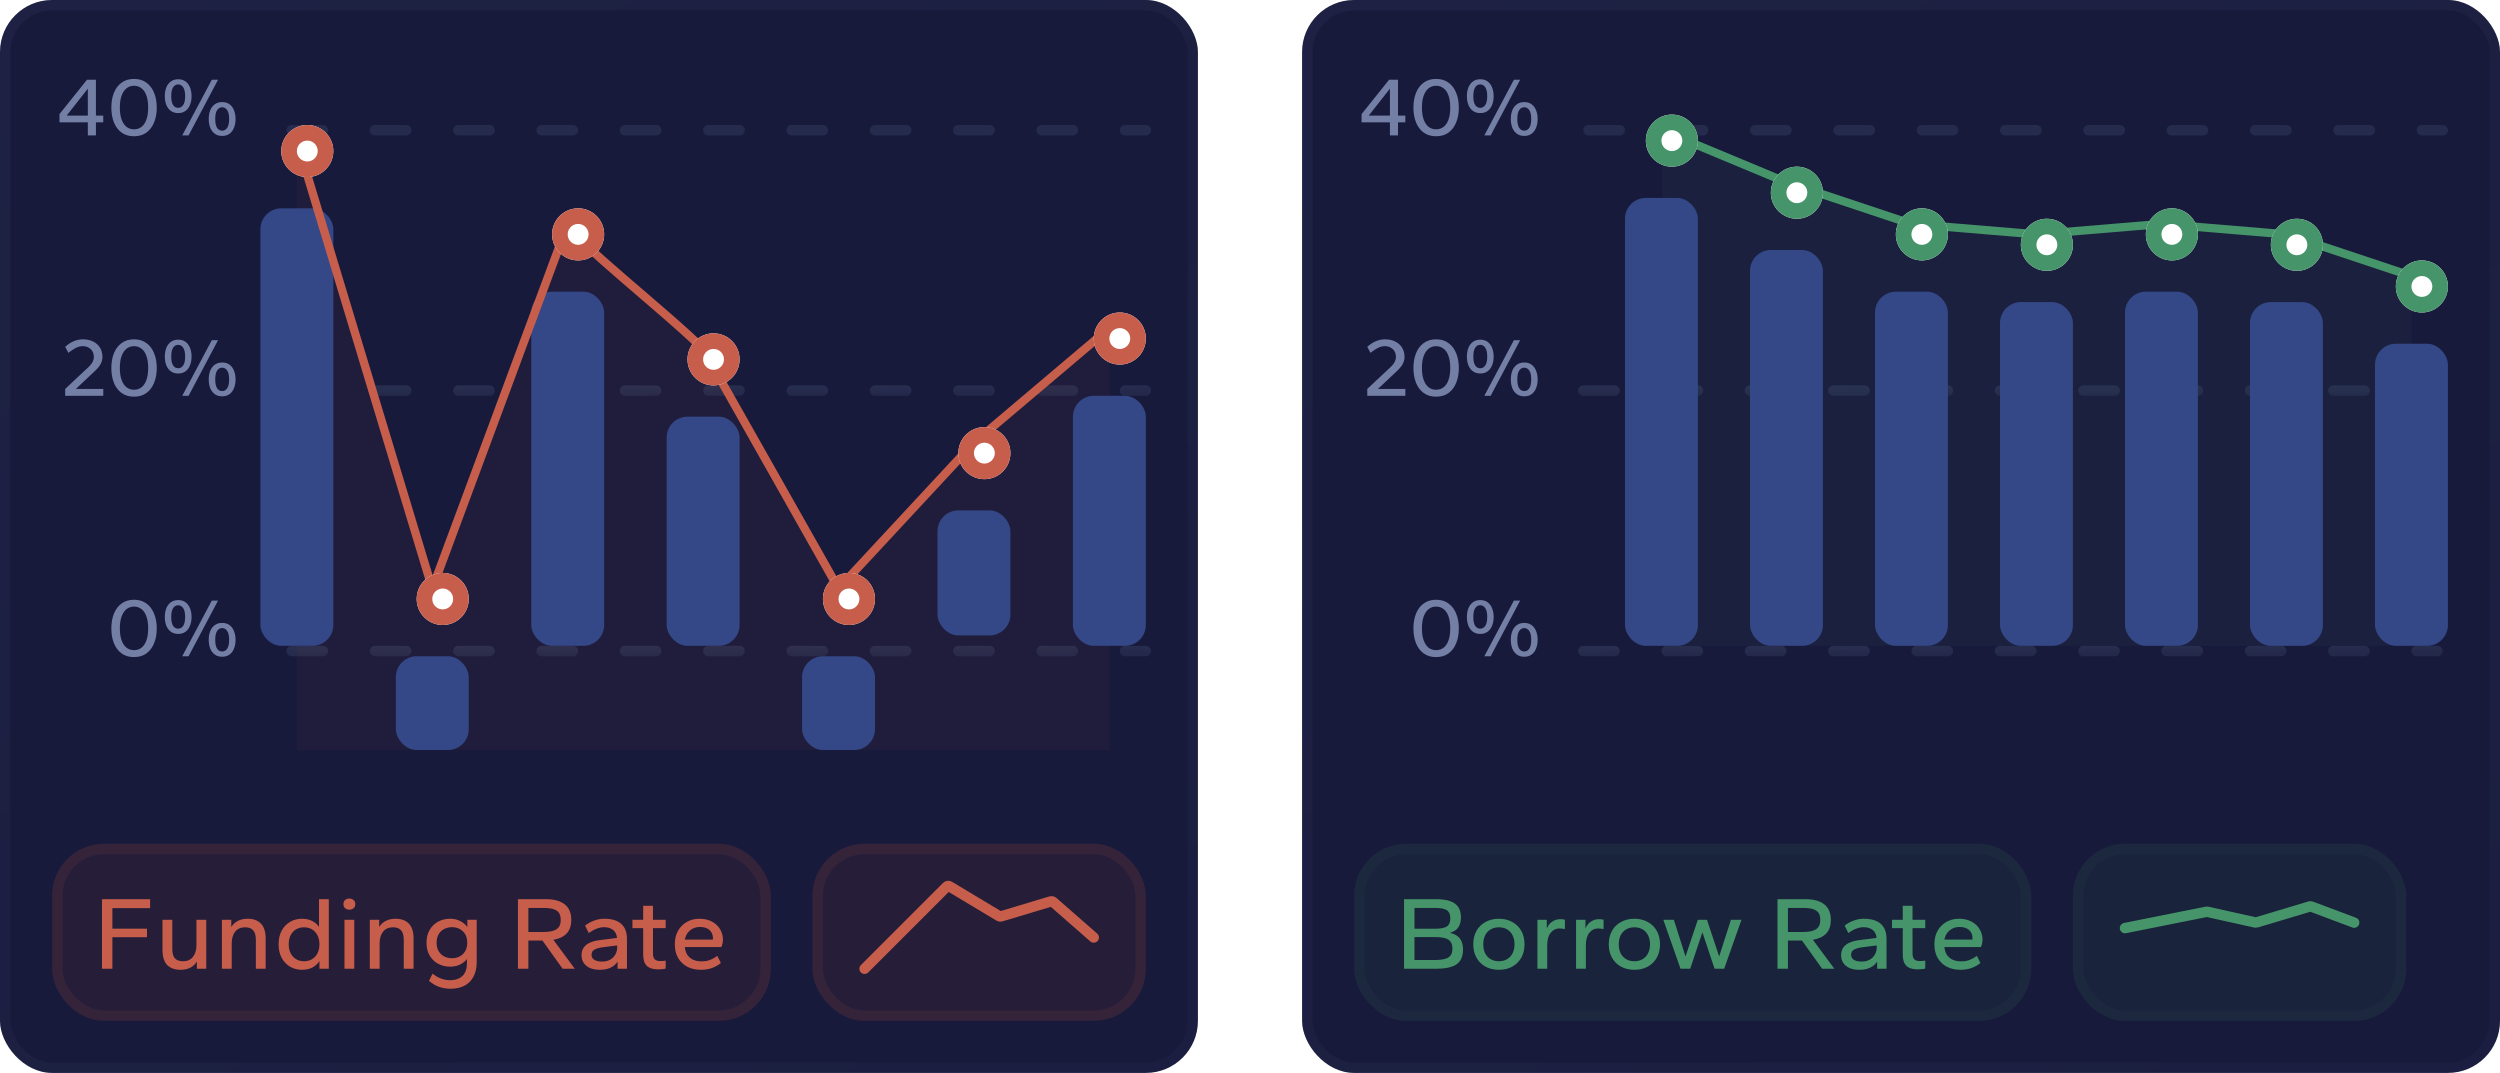 <svg width="240" height="103" viewBox="0 0 240 103" fill="none" xmlns="http://www.w3.org/2000/svg">
<rect width="115" height="103" rx="5" fill="#181A3C"/>
<rect x="0.5" y="0.5" width="114" height="102" rx="4.5" stroke="url(#paint0_linear_3311_5897)" stroke-opacity="0.7"/>
<path d="M28 12.5L110 12.5" stroke="url(#paint1_linear_3311_5897)" stroke-linecap="round" stroke-dasharray="3 5"/>
<path d="M28 37.5L110 37.5" stroke="url(#paint2_linear_3311_5897)" stroke-linecap="round" stroke-dasharray="3 5"/>
<path d="M28 62.5L110 62.5" stroke="url(#paint3_linear_3311_5897)" stroke-linecap="round" stroke-dasharray="3 5"/>
<path d="M12.865 63.08C12.396 63.08 11.998 62.963 11.673 62.728C11.348 62.488 11.102 62.163 10.937 61.752C10.771 61.336 10.689 60.861 10.689 60.328C10.689 59.795 10.771 59.323 10.937 58.912C11.102 58.496 11.348 58.171 11.673 57.936C11.998 57.696 12.396 57.576 12.865 57.576C13.339 57.576 13.737 57.696 14.057 57.936C14.382 58.171 14.627 58.496 14.793 58.912C14.963 59.323 15.049 59.795 15.049 60.328C15.049 60.861 14.963 61.336 14.793 61.752C14.627 62.163 14.382 62.488 14.057 62.728C13.737 62.963 13.339 63.08 12.865 63.08ZM12.865 62.416C13.132 62.416 13.366 62.341 13.569 62.192C13.777 62.037 13.937 61.805 14.049 61.496C14.166 61.187 14.225 60.797 14.225 60.328C14.225 59.853 14.166 59.461 14.049 59.152C13.937 58.843 13.777 58.613 13.569 58.464C13.366 58.309 13.132 58.232 12.865 58.232C12.604 58.232 12.369 58.309 12.161 58.464C11.958 58.619 11.798 58.851 11.681 59.16C11.563 59.464 11.505 59.853 11.505 60.328C11.505 60.797 11.563 61.187 11.681 61.496C11.798 61.805 11.958 62.037 12.161 62.192C12.369 62.341 12.604 62.416 12.865 62.416ZM17.494 63L20.334 57.656H20.934L18.102 63H17.494ZM17.11 60.856C16.832 60.856 16.598 60.787 16.406 60.648C16.214 60.509 16.067 60.317 15.966 60.072C15.87 59.827 15.822 59.547 15.822 59.232C15.822 58.917 15.87 58.637 15.966 58.392C16.067 58.147 16.214 57.955 16.406 57.816C16.598 57.677 16.832 57.608 17.11 57.608C17.387 57.608 17.619 57.677 17.806 57.816C17.998 57.955 18.142 58.147 18.238 58.392C18.339 58.637 18.39 58.917 18.39 59.232C18.39 59.547 18.339 59.827 18.238 60.072C18.142 60.317 17.998 60.509 17.806 60.648C17.619 60.787 17.387 60.856 17.11 60.856ZM17.102 60.352C17.299 60.352 17.459 60.264 17.582 60.088C17.71 59.907 17.774 59.621 17.774 59.232C17.774 58.843 17.71 58.557 17.582 58.376C17.459 58.195 17.299 58.104 17.102 58.104C16.904 58.104 16.744 58.195 16.622 58.376C16.499 58.557 16.438 58.843 16.438 59.232C16.438 59.621 16.499 59.907 16.622 60.088C16.744 60.264 16.904 60.352 17.102 60.352ZM21.326 63.048C21.048 63.048 20.814 62.979 20.622 62.84C20.43 62.701 20.283 62.509 20.182 62.264C20.086 62.019 20.038 61.739 20.038 61.424C20.038 61.109 20.086 60.829 20.182 60.584C20.283 60.339 20.43 60.147 20.622 60.008C20.814 59.869 21.048 59.8 21.326 59.8C21.608 59.8 21.843 59.869 22.03 60.008C22.222 60.147 22.366 60.339 22.462 60.584C22.563 60.829 22.614 61.109 22.614 61.424C22.614 61.739 22.563 62.019 22.462 62.264C22.366 62.509 22.222 62.701 22.03 62.84C21.843 62.979 21.608 63.048 21.326 63.048ZM21.326 62.544C21.523 62.544 21.683 62.456 21.806 62.28C21.934 62.099 21.998 61.813 21.998 61.424C21.998 61.035 21.934 60.749 21.806 60.568C21.683 60.387 21.523 60.296 21.326 60.296C21.128 60.296 20.968 60.387 20.846 60.568C20.723 60.749 20.662 61.035 20.662 61.424C20.662 61.813 20.723 62.099 20.846 62.28C20.968 62.456 21.128 62.544 21.326 62.544Z" fill="#747FA6"/>
<path d="M6.259 38V37.336L8.539 35.2C8.705 35.04 8.825 34.883 8.899 34.728C8.974 34.573 9.011 34.424 9.011 34.28C9.011 34.067 8.966 33.883 8.875 33.728C8.785 33.573 8.659 33.453 8.499 33.368C8.345 33.277 8.158 33.232 7.939 33.232C7.721 33.232 7.505 33.285 7.291 33.392C7.083 33.499 6.841 33.659 6.563 33.872L6.259 33.296C6.537 33.045 6.814 32.864 7.091 32.752C7.369 32.635 7.662 32.576 7.971 32.576C8.334 32.576 8.654 32.645 8.931 32.784C9.214 32.917 9.435 33.112 9.595 33.368C9.755 33.624 9.835 33.928 9.835 34.28C9.835 34.504 9.774 34.731 9.651 34.96C9.529 35.184 9.318 35.432 9.019 35.704L7.283 37.336H9.915V38H6.259ZM12.865 38.08C12.396 38.08 11.998 37.963 11.673 37.728C11.348 37.488 11.102 37.163 10.937 36.752C10.771 36.336 10.689 35.861 10.689 35.328C10.689 34.795 10.771 34.323 10.937 33.912C11.102 33.496 11.348 33.171 11.673 32.936C11.998 32.696 12.396 32.576 12.865 32.576C13.339 32.576 13.737 32.696 14.057 32.936C14.382 33.171 14.627 33.496 14.793 33.912C14.963 34.323 15.049 34.795 15.049 35.328C15.049 35.861 14.963 36.336 14.793 36.752C14.627 37.163 14.382 37.488 14.057 37.728C13.737 37.963 13.339 38.08 12.865 38.08ZM12.865 37.416C13.132 37.416 13.366 37.341 13.569 37.192C13.777 37.037 13.937 36.805 14.049 36.496C14.166 36.187 14.225 35.797 14.225 35.328C14.225 34.853 14.166 34.461 14.049 34.152C13.937 33.843 13.777 33.613 13.569 33.464C13.366 33.309 13.132 33.232 12.865 33.232C12.604 33.232 12.369 33.309 12.161 33.464C11.958 33.619 11.798 33.851 11.681 34.16C11.563 34.464 11.505 34.853 11.505 35.328C11.505 35.797 11.563 36.187 11.681 36.496C11.798 36.805 11.958 37.037 12.161 37.192C12.369 37.341 12.604 37.416 12.865 37.416ZM17.494 38L20.334 32.656H20.934L18.102 38H17.494ZM17.11 35.856C16.832 35.856 16.598 35.787 16.406 35.648C16.214 35.509 16.067 35.317 15.966 35.072C15.87 34.827 15.822 34.547 15.822 34.232C15.822 33.917 15.87 33.637 15.966 33.392C16.067 33.147 16.214 32.955 16.406 32.816C16.598 32.677 16.832 32.608 17.11 32.608C17.387 32.608 17.619 32.677 17.806 32.816C17.998 32.955 18.142 33.147 18.238 33.392C18.339 33.637 18.39 33.917 18.39 34.232C18.39 34.547 18.339 34.827 18.238 35.072C18.142 35.317 17.998 35.509 17.806 35.648C17.619 35.787 17.387 35.856 17.11 35.856ZM17.102 35.352C17.299 35.352 17.459 35.264 17.582 35.088C17.71 34.907 17.774 34.621 17.774 34.232C17.774 33.843 17.71 33.557 17.582 33.376C17.459 33.195 17.299 33.104 17.102 33.104C16.904 33.104 16.744 33.195 16.622 33.376C16.499 33.557 16.438 33.843 16.438 34.232C16.438 34.621 16.499 34.907 16.622 35.088C16.744 35.264 16.904 35.352 17.102 35.352ZM21.326 38.048C21.048 38.048 20.814 37.979 20.622 37.84C20.43 37.701 20.283 37.509 20.182 37.264C20.086 37.019 20.038 36.739 20.038 36.424C20.038 36.109 20.086 35.829 20.182 35.584C20.283 35.339 20.43 35.147 20.622 35.008C20.814 34.869 21.048 34.8 21.326 34.8C21.608 34.8 21.843 34.869 22.03 35.008C22.222 35.147 22.366 35.339 22.462 35.584C22.563 35.829 22.614 36.109 22.614 36.424C22.614 36.739 22.563 37.019 22.462 37.264C22.366 37.509 22.222 37.701 22.03 37.84C21.843 37.979 21.608 38.048 21.326 38.048ZM21.326 37.544C21.523 37.544 21.683 37.456 21.806 37.28C21.934 37.099 21.998 36.813 21.998 36.424C21.998 36.035 21.934 35.749 21.806 35.568C21.683 35.387 21.523 35.296 21.326 35.296C21.128 35.296 20.968 35.387 20.846 35.568C20.723 35.749 20.662 36.035 20.662 36.424C20.662 36.813 20.723 37.099 20.846 37.28C20.968 37.456 21.128 37.544 21.326 37.544Z" fill="#747FA6"/>
<path d="M8.432 13V11.744H5.712V10.952L8.352 7.656H9.208V11.096H9.912V11.744H9.208V13H8.432ZM6.4 11.096H8.432V8.512L6.4 11.096ZM12.865 13.08C12.396 13.08 11.998 12.963 11.673 12.728C11.348 12.488 11.102 12.163 10.937 11.752C10.771 11.336 10.689 10.861 10.689 10.328C10.689 9.795 10.771 9.323 10.937 8.912C11.102 8.496 11.348 8.171 11.673 7.936C11.998 7.696 12.396 7.576 12.865 7.576C13.339 7.576 13.737 7.696 14.057 7.936C14.382 8.171 14.627 8.496 14.793 8.912C14.963 9.323 15.049 9.795 15.049 10.328C15.049 10.861 14.963 11.336 14.793 11.752C14.627 12.163 14.382 12.488 14.057 12.728C13.737 12.963 13.339 13.08 12.865 13.08ZM12.865 12.416C13.132 12.416 13.366 12.341 13.569 12.192C13.777 12.037 13.937 11.805 14.049 11.496C14.166 11.187 14.225 10.797 14.225 10.328C14.225 9.853 14.166 9.461 14.049 9.152C13.937 8.843 13.777 8.613 13.569 8.464C13.366 8.309 13.132 8.232 12.865 8.232C12.604 8.232 12.369 8.309 12.161 8.464C11.958 8.619 11.798 8.851 11.681 9.16C11.563 9.464 11.505 9.853 11.505 10.328C11.505 10.797 11.563 11.187 11.681 11.496C11.798 11.805 11.958 12.037 12.161 12.192C12.369 12.341 12.604 12.416 12.865 12.416ZM17.494 13L20.334 7.656H20.934L18.102 13H17.494ZM17.11 10.856C16.832 10.856 16.598 10.787 16.406 10.648C16.214 10.509 16.067 10.317 15.966 10.072C15.87 9.827 15.822 9.547 15.822 9.232C15.822 8.917 15.87 8.637 15.966 8.392C16.067 8.147 16.214 7.955 16.406 7.816C16.598 7.677 16.832 7.608 17.11 7.608C17.387 7.608 17.619 7.677 17.806 7.816C17.998 7.955 18.142 8.147 18.238 8.392C18.339 8.637 18.39 8.917 18.39 9.232C18.39 9.547 18.339 9.827 18.238 10.072C18.142 10.317 17.998 10.509 17.806 10.648C17.619 10.787 17.387 10.856 17.11 10.856ZM17.102 10.352C17.299 10.352 17.459 10.264 17.582 10.088C17.71 9.907 17.774 9.621 17.774 9.232C17.774 8.843 17.71 8.557 17.582 8.376C17.459 8.195 17.299 8.104 17.102 8.104C16.904 8.104 16.744 8.195 16.622 8.376C16.499 8.557 16.438 8.843 16.438 9.232C16.438 9.621 16.499 9.907 16.622 10.088C16.744 10.264 16.904 10.352 17.102 10.352ZM21.326 13.048C21.048 13.048 20.814 12.979 20.622 12.84C20.43 12.701 20.283 12.509 20.182 12.264C20.086 12.019 20.038 11.739 20.038 11.424C20.038 11.109 20.086 10.829 20.182 10.584C20.283 10.339 20.43 10.147 20.622 10.008C20.814 9.869 21.048 9.8 21.326 9.8C21.608 9.8 21.843 9.869 22.03 10.008C22.222 10.147 22.366 10.339 22.462 10.584C22.563 10.829 22.614 11.109 22.614 11.424C22.614 11.739 22.563 12.019 22.462 12.264C22.366 12.509 22.222 12.701 22.03 12.84C21.843 12.979 21.608 13.048 21.326 13.048ZM21.326 12.544C21.523 12.544 21.683 12.456 21.806 12.28C21.934 12.099 21.998 11.813 21.998 11.424C21.998 11.035 21.934 10.749 21.806 10.568C21.683 10.387 21.523 10.296 21.326 10.296C21.128 10.296 20.968 10.387 20.846 10.568C20.723 10.749 20.662 11.035 20.662 11.424C20.662 11.813 20.723 12.099 20.846 12.28C20.968 12.456 21.128 12.544 21.326 12.544Z" fill="#747FA6"/>
<path opacity="0.05" d="M28.5 13.25V72H106.5V31L93.5 42.5L81 56.5L67.5 33.5L54.5 21.5L41.5 56.5L28.5 13.25Z" fill="#C75E4B"/>
<rect x="25" y="20" width="7" height="42" rx="2" fill="#344786"/>
<rect x="38" y="63" width="7" height="9" rx="2" fill="#344786"/>
<rect x="51" y="28" width="7" height="34" rx="2" fill="#344786"/>
<rect x="64" y="40" width="7" height="22" rx="2" fill="#344786"/>
<rect x="77" y="63" width="7" height="9" rx="2" fill="#344786"/>
<rect x="103" y="38" width="7" height="24" rx="2" fill="#344786"/>
<rect x="90" y="49" width="7" height="12" rx="2" fill="#344786"/>
<path d="M106.5 31.5L93.5 42.5L80.5 56.5L67.5 33.5C64 30 55 23 54.5 21.5L41.5 56.5L28.5 13.5" stroke="#C75E4B" stroke-width="0.8" stroke-linecap="round"/>
<g filter="url(#filter0_d_3311_5897)">
<circle cx="28.5" cy="13.5" r="2.5" fill="white"/>
<circle cx="28.5" cy="13.5" r="1.75" stroke="#C75E4B" stroke-width="1.5"/>
</g>
<g filter="url(#filter1_d_3311_5897)">
<circle cx="41.5" cy="56.5" r="2.5" fill="white"/>
<circle cx="41.5" cy="56.5" r="1.75" stroke="#C75E4B" stroke-width="1.5"/>
</g>
<g filter="url(#filter2_d_3311_5897)">
<circle cx="54.5" cy="21.5" r="2.5" fill="white"/>
<circle cx="54.5" cy="21.5" r="1.75" stroke="#C75E4B" stroke-width="1.5"/>
</g>
<g filter="url(#filter3_d_3311_5897)">
<circle cx="67.5" cy="33.5" r="2.5" fill="white"/>
<circle cx="67.5" cy="33.5" r="1.75" stroke="#C75E4B" stroke-width="1.5"/>
</g>
<g filter="url(#filter4_d_3311_5897)">
<circle cx="80.5" cy="56.5" r="2.5" fill="white"/>
<circle cx="80.5" cy="56.5" r="1.75" stroke="#C75E4B" stroke-width="1.5"/>
</g>
<g filter="url(#filter5_d_3311_5897)">
<circle cx="93.5" cy="42.5" r="2.5" fill="white"/>
<circle cx="93.5" cy="42.5" r="1.75" stroke="#C75E4B" stroke-width="1.5"/>
</g>
<g filter="url(#filter6_d_3311_5897)">
<circle cx="106.5" cy="31.5" r="2.5" fill="white"/>
<circle cx="106.5" cy="31.5" r="1.75" stroke="#C75E4B" stroke-width="1.5"/>
</g>
<rect x="78" y="81" width="32" height="17" rx="5" fill="#261D39"/>
<rect x="78.5" y="81.5" width="31" height="16" rx="4.5" stroke="#C75E4B" stroke-opacity="0.1"/>
<path d="M83 93L90.89 85.11C90.954 85.046 91.055 85.033 91.134 85.08L95.924 87.954C95.972 87.984 96.031 87.991 96.085 87.975L100.894 86.532C100.96 86.512 101.031 86.528 101.083 86.573L105 90" stroke="#C75E4B" stroke-linecap="round"/>
<rect x="5" y="81" width="69" height="17" rx="5" fill="#261D39"/>
<rect x="5.5" y="81.5" width="68" height="16" rx="4.5" stroke="#C75E4B" stroke-opacity="0.1"/>
<path d="M9.79 93V86.32H14.41V87.18H10.79V89.15H14.11V89.97H10.79V93H9.79ZM17.32 93.1C16.78 93.1 16.356 92.947 16.05 92.64C15.75 92.333 15.6 91.853 15.6 91.2V88.3H16.54V91.08C16.54 91.5 16.623 91.807 16.79 92C16.963 92.187 17.223 92.28 17.57 92.28C17.983 92.28 18.3 92.14 18.52 91.86C18.746 91.58 18.86 91.197 18.86 90.71V88.3H19.8V93H18.9V92.3C18.76 92.547 18.556 92.743 18.29 92.89C18.023 93.03 17.7 93.1 17.32 93.1ZM21.303 93V88.3H22.203V89C22.343 88.753 22.546 88.56 22.813 88.42C23.079 88.273 23.403 88.2 23.783 88.2C24.323 88.2 24.743 88.353 25.043 88.66C25.349 88.967 25.503 89.447 25.503 90.1V93H24.563V90.22C24.563 89.8 24.476 89.497 24.303 89.31C24.136 89.117 23.879 89.02 23.533 89.02C23.119 89.02 22.799 89.16 22.573 89.44C22.353 89.72 22.243 90.103 22.243 90.59V93H21.303ZM28.996 93.1C28.569 93.1 28.186 93 27.846 92.8C27.506 92.6 27.236 92.317 27.036 91.95C26.843 91.583 26.746 91.15 26.746 90.65C26.746 90.143 26.843 89.71 27.036 89.35C27.236 88.983 27.506 88.7 27.846 88.5C28.186 88.3 28.569 88.2 28.996 88.2C29.369 88.2 29.696 88.273 29.976 88.42C30.256 88.56 30.473 88.75 30.626 88.99V86.32H31.566V93H30.666V92.25C30.519 92.503 30.302 92.71 30.016 92.87C29.729 93.023 29.389 93.1 28.996 93.1ZM29.186 92.28C29.479 92.28 29.736 92.213 29.956 92.08C30.176 91.947 30.349 91.76 30.476 91.52C30.602 91.273 30.666 90.983 30.666 90.65C30.666 90.317 30.602 90.03 30.476 89.79C30.349 89.543 30.176 89.353 29.956 89.22C29.736 89.087 29.483 89.02 29.196 89.02C28.902 89.02 28.642 89.087 28.416 89.22C28.196 89.353 28.023 89.543 27.896 89.79C27.776 90.03 27.716 90.317 27.716 90.65C27.716 90.983 27.779 91.273 27.906 91.52C28.032 91.76 28.206 91.947 28.426 92.08C28.646 92.213 28.899 92.28 29.186 92.28ZM33.07 93V88.3H34.01V93H33.07ZM33.53 87.33C33.364 87.33 33.227 87.28 33.12 87.18C33.02 87.08 32.97 86.95 32.97 86.79C32.97 86.63 33.02 86.503 33.12 86.41C33.227 86.31 33.364 86.26 33.53 86.26C33.704 86.26 33.844 86.31 33.95 86.41C34.057 86.503 34.11 86.63 34.11 86.79C34.11 86.95 34.057 87.08 33.95 87.18C33.844 87.28 33.704 87.33 33.53 87.33ZM35.502 93V88.3H36.402V89C36.542 88.753 36.745 88.56 37.012 88.42C37.279 88.273 37.602 88.2 37.982 88.2C38.522 88.2 38.942 88.353 39.242 88.66C39.549 88.967 39.702 89.447 39.702 90.1V93H38.762V90.22C38.762 89.8 38.675 89.497 38.502 89.31C38.335 89.117 38.079 89.02 37.732 89.02C37.319 89.02 36.999 89.16 36.772 89.44C36.552 89.72 36.442 90.103 36.442 90.59V93H35.502ZM43.255 94.92C42.868 94.92 42.502 94.86 42.155 94.74C41.815 94.62 41.492 94.427 41.185 94.16L41.525 93.47C41.825 93.703 42.112 93.867 42.385 93.96C42.665 94.053 42.938 94.1 43.205 94.1C43.712 94.1 44.108 93.963 44.395 93.69C44.682 93.417 44.825 93.013 44.825 92.48V92.06C44.672 92.273 44.455 92.45 44.175 92.59C43.902 92.73 43.575 92.8 43.195 92.8C42.795 92.8 42.422 92.71 42.075 92.53C41.735 92.35 41.462 92.09 41.255 91.75C41.048 91.403 40.945 90.987 40.945 90.5C40.945 90.013 41.048 89.6 41.255 89.26C41.462 88.913 41.735 88.65 42.075 88.47C42.422 88.29 42.795 88.2 43.195 88.2C43.595 88.2 43.935 88.28 44.215 88.44C44.502 88.593 44.718 88.78 44.865 89V88.3H45.765V92.34C45.765 92.893 45.665 93.36 45.465 93.74C45.265 94.127 44.978 94.42 44.605 94.62C44.232 94.82 43.782 94.92 43.255 94.92ZM43.385 91.99C43.658 91.99 43.905 91.933 44.125 91.82C44.345 91.707 44.522 91.54 44.655 91.32C44.788 91.1 44.855 90.827 44.855 90.5C44.855 90.173 44.788 89.9 44.655 89.68C44.522 89.46 44.345 89.293 44.125 89.18C43.905 89.067 43.658 89.01 43.385 89.01C43.118 89.01 42.872 89.067 42.645 89.18C42.425 89.293 42.248 89.46 42.115 89.68C41.982 89.9 41.915 90.173 41.915 90.5C41.915 90.827 41.982 91.1 42.115 91.32C42.248 91.54 42.425 91.707 42.645 91.82C42.872 91.933 43.118 91.99 43.385 91.99ZM49.722 93V86.32H52.382C53.175 86.32 53.782 86.483 54.202 86.81C54.628 87.137 54.842 87.637 54.842 88.31C54.842 88.877 54.692 89.313 54.392 89.62C54.098 89.927 53.675 90.127 53.122 90.22L55.182 93H54.012L52.072 90.29H50.722V93H49.722ZM50.722 89.47H52.192C52.745 89.47 53.155 89.383 53.422 89.21C53.695 89.03 53.832 88.733 53.832 88.32C53.832 87.893 53.702 87.593 53.442 87.42C53.188 87.247 52.772 87.16 52.192 87.16H50.722V89.47ZM57.578 93.1C57.231 93.1 56.925 93.047 56.658 92.94C56.398 92.827 56.195 92.667 56.048 92.46C55.901 92.247 55.828 91.993 55.828 91.7C55.828 91.4 55.901 91.15 56.048 90.95C56.195 90.75 56.401 90.593 56.668 90.48C56.935 90.367 57.238 90.29 57.578 90.25L59.238 90.04C59.198 89.687 59.065 89.427 58.838 89.26C58.611 89.093 58.331 89.01 57.998 89.01C57.771 89.01 57.535 89.057 57.288 89.15C57.048 89.237 56.791 89.377 56.518 89.57L56.168 88.86C56.428 88.653 56.715 88.493 57.028 88.38C57.341 88.26 57.668 88.2 58.008 88.2C58.728 88.2 59.271 88.363 59.638 88.69C60.005 89.017 60.188 89.5 60.188 90.14V93H59.288V92.32C59.115 92.58 58.881 92.777 58.588 92.91C58.301 93.037 57.965 93.1 57.578 93.1ZM57.798 92.31C58.111 92.31 58.375 92.247 58.588 92.12C58.808 91.993 58.971 91.827 59.078 91.62C59.191 91.413 59.248 91.197 59.248 90.97V90.76L57.848 90.94C57.501 90.987 57.238 91.063 57.058 91.17C56.878 91.27 56.788 91.433 56.788 91.66C56.788 91.867 56.875 92.027 57.048 92.14C57.228 92.253 57.478 92.31 57.798 92.31ZM63.185 93.06C62.698 93.06 62.335 92.947 62.095 92.72C61.861 92.487 61.745 92.127 61.745 91.64V89.1H60.715V88.3H61.745V86.96H62.685V88.3H63.905V89.1H62.685V91.56C62.685 91.793 62.741 91.97 62.855 92.09C62.968 92.203 63.141 92.26 63.375 92.26C63.455 92.26 63.548 92.257 63.655 92.25C63.761 92.243 63.845 92.233 63.905 92.22V92.98C63.818 93.007 63.708 93.027 63.575 93.04C63.448 93.053 63.318 93.06 63.185 93.06ZM67.283 93.1C66.81 93.1 66.383 93.007 66.003 92.82C65.63 92.627 65.333 92.35 65.113 91.99C64.893 91.623 64.783 91.177 64.783 90.65C64.783 90.15 64.886 89.717 65.093 89.35C65.306 88.983 65.59 88.7 65.943 88.5C66.303 88.3 66.703 88.2 67.143 88.2C67.603 88.2 68.003 88.29 68.343 88.47C68.683 88.65 68.943 88.893 69.123 89.2C69.31 89.5 69.403 89.843 69.403 90.23C69.403 90.343 69.386 90.467 69.353 90.6C69.326 90.733 69.29 90.84 69.243 90.92H65.743C65.776 91.22 65.86 91.473 65.993 91.68C66.133 91.88 66.32 92.033 66.553 92.14C66.786 92.24 67.056 92.29 67.363 92.29C67.67 92.29 67.94 92.243 68.173 92.15C68.413 92.057 68.643 91.927 68.863 91.76L69.203 92.45C68.943 92.663 68.65 92.827 68.323 92.94C68.003 93.047 67.656 93.1 67.283 93.1ZM65.743 90.2H68.433C68.44 90.18 68.443 90.163 68.443 90.15C68.443 90.137 68.443 90.12 68.443 90.1C68.443 89.873 68.396 89.68 68.303 89.52C68.21 89.353 68.07 89.223 67.883 89.13C67.696 89.037 67.46 88.99 67.173 88.99C66.94 88.99 66.723 89.04 66.523 89.14C66.33 89.233 66.163 89.37 66.023 89.55C65.89 89.723 65.796 89.94 65.743 90.2Z" fill="#C75E4B"/>
<rect x="125" width="115" height="103" rx="5" fill="#181A3C"/>
<rect x="125.5" y="0.5" width="114" height="102" rx="4.5" stroke="url(#paint4_linear_3311_5897)" stroke-opacity="0.7"/>
<path d="M152.5 12.5L234.5 12.5" stroke="url(#paint5_linear_3311_5897)" stroke-linecap="round" stroke-dasharray="3 5"/>
<path d="M152 37.5L234 37.5" stroke="url(#paint6_linear_3311_5897)" stroke-linecap="round" stroke-dasharray="3 5"/>
<path d="M152 62.5L234 62.5" stroke="url(#paint7_linear_3311_5897)" stroke-linecap="round" stroke-dasharray="3 5"/>
<path d="M137.865 63.08C137.396 63.08 136.998 62.963 136.673 62.728C136.348 62.488 136.102 62.163 135.937 61.752C135.772 61.336 135.689 60.861 135.689 60.328C135.689 59.795 135.772 59.323 135.937 58.912C136.102 58.496 136.348 58.171 136.673 57.936C136.998 57.696 137.396 57.576 137.865 57.576C138.34 57.576 138.737 57.696 139.057 57.936C139.382 58.171 139.628 58.496 139.793 58.912C139.964 59.323 140.049 59.795 140.049 60.328C140.049 60.861 139.964 61.336 139.793 61.752C139.628 62.163 139.382 62.488 139.057 62.728C138.737 62.963 138.34 63.08 137.865 63.08ZM137.865 62.416C138.132 62.416 138.366 62.341 138.569 62.192C138.777 62.037 138.937 61.805 139.049 61.496C139.166 61.187 139.225 60.797 139.225 60.328C139.225 59.853 139.166 59.461 139.049 59.152C138.937 58.843 138.777 58.613 138.569 58.464C138.366 58.309 138.132 58.232 137.865 58.232C137.604 58.232 137.369 58.309 137.161 58.464C136.958 58.619 136.798 58.851 136.681 59.16C136.564 59.464 136.505 59.853 136.505 60.328C136.505 60.797 136.564 61.187 136.681 61.496C136.798 61.805 136.958 62.037 137.161 62.192C137.369 62.341 137.604 62.416 137.865 62.416ZM142.494 63L145.334 57.656H145.934L143.102 63H142.494ZM142.11 60.856C141.832 60.856 141.598 60.787 141.406 60.648C141.214 60.509 141.067 60.317 140.966 60.072C140.87 59.827 140.822 59.547 140.822 59.232C140.822 58.917 140.87 58.637 140.966 58.392C141.067 58.147 141.214 57.955 141.406 57.816C141.598 57.677 141.832 57.608 142.11 57.608C142.387 57.608 142.619 57.677 142.806 57.816C142.998 57.955 143.142 58.147 143.238 58.392C143.339 58.637 143.39 58.917 143.39 59.232C143.39 59.547 143.339 59.827 143.238 60.072C143.142 60.317 142.998 60.509 142.806 60.648C142.619 60.787 142.387 60.856 142.11 60.856ZM142.102 60.352C142.299 60.352 142.459 60.264 142.582 60.088C142.71 59.907 142.774 59.621 142.774 59.232C142.774 58.843 142.71 58.557 142.582 58.376C142.459 58.195 142.299 58.104 142.102 58.104C141.904 58.104 141.744 58.195 141.622 58.376C141.499 58.557 141.438 58.843 141.438 59.232C141.438 59.621 141.499 59.907 141.622 60.088C141.744 60.264 141.904 60.352 142.102 60.352ZM146.326 63.048C146.048 63.048 145.814 62.979 145.622 62.84C145.43 62.701 145.283 62.509 145.182 62.264C145.086 62.019 145.038 61.739 145.038 61.424C145.038 61.109 145.086 60.829 145.182 60.584C145.283 60.339 145.43 60.147 145.622 60.008C145.814 59.869 146.048 59.8 146.326 59.8C146.608 59.8 146.843 59.869 147.03 60.008C147.222 60.147 147.366 60.339 147.462 60.584C147.563 60.829 147.614 61.109 147.614 61.424C147.614 61.739 147.563 62.019 147.462 62.264C147.366 62.509 147.222 62.701 147.03 62.84C146.843 62.979 146.608 63.048 146.326 63.048ZM146.326 62.544C146.523 62.544 146.683 62.456 146.806 62.28C146.934 62.099 146.998 61.813 146.998 61.424C146.998 61.035 146.934 60.749 146.806 60.568C146.683 60.387 146.523 60.296 146.326 60.296C146.128 60.296 145.968 60.387 145.846 60.568C145.723 60.749 145.662 61.035 145.662 61.424C145.662 61.813 145.723 62.099 145.846 62.28C145.968 62.456 146.128 62.544 146.326 62.544Z" fill="#747FA6"/>
<path d="M131.259 38V37.336L133.539 35.2C133.705 35.04 133.825 34.883 133.899 34.728C133.974 34.573 134.011 34.424 134.011 34.28C134.011 34.067 133.966 33.883 133.875 33.728C133.785 33.573 133.659 33.453 133.499 33.368C133.345 33.277 133.158 33.232 132.939 33.232C132.721 33.232 132.505 33.285 132.291 33.392C132.083 33.499 131.841 33.659 131.563 33.872L131.259 33.296C131.537 33.045 131.814 32.864 132.091 32.752C132.369 32.635 132.662 32.576 132.971 32.576C133.334 32.576 133.654 32.645 133.931 32.784C134.214 32.917 134.435 33.112 134.595 33.368C134.755 33.624 134.835 33.928 134.835 34.28C134.835 34.504 134.774 34.731 134.651 34.96C134.529 35.184 134.318 35.432 134.019 35.704L132.283 37.336H134.915V38H131.259ZM137.865 38.08C137.396 38.08 136.998 37.963 136.673 37.728C136.348 37.488 136.102 37.163 135.937 36.752C135.772 36.336 135.689 35.861 135.689 35.328C135.689 34.795 135.772 34.323 135.937 33.912C136.102 33.496 136.348 33.171 136.673 32.936C136.998 32.696 137.396 32.576 137.865 32.576C138.34 32.576 138.737 32.696 139.057 32.936C139.382 33.171 139.628 33.496 139.793 33.912C139.964 34.323 140.049 34.795 140.049 35.328C140.049 35.861 139.964 36.336 139.793 36.752C139.628 37.163 139.382 37.488 139.057 37.728C138.737 37.963 138.34 38.08 137.865 38.08ZM137.865 37.416C138.132 37.416 138.366 37.341 138.569 37.192C138.777 37.037 138.937 36.805 139.049 36.496C139.166 36.187 139.225 35.797 139.225 35.328C139.225 34.853 139.166 34.461 139.049 34.152C138.937 33.843 138.777 33.613 138.569 33.464C138.366 33.309 138.132 33.232 137.865 33.232C137.604 33.232 137.369 33.309 137.161 33.464C136.958 33.619 136.798 33.851 136.681 34.16C136.564 34.464 136.505 34.853 136.505 35.328C136.505 35.797 136.564 36.187 136.681 36.496C136.798 36.805 136.958 37.037 137.161 37.192C137.369 37.341 137.604 37.416 137.865 37.416ZM142.494 38L145.334 32.656H145.934L143.102 38H142.494ZM142.11 35.856C141.832 35.856 141.598 35.787 141.406 35.648C141.214 35.509 141.067 35.317 140.966 35.072C140.87 34.827 140.822 34.547 140.822 34.232C140.822 33.917 140.87 33.637 140.966 33.392C141.067 33.147 141.214 32.955 141.406 32.816C141.598 32.677 141.832 32.608 142.11 32.608C142.387 32.608 142.619 32.677 142.806 32.816C142.998 32.955 143.142 33.147 143.238 33.392C143.339 33.637 143.39 33.917 143.39 34.232C143.39 34.547 143.339 34.827 143.238 35.072C143.142 35.317 142.998 35.509 142.806 35.648C142.619 35.787 142.387 35.856 142.11 35.856ZM142.102 35.352C142.299 35.352 142.459 35.264 142.582 35.088C142.71 34.907 142.774 34.621 142.774 34.232C142.774 33.843 142.71 33.557 142.582 33.376C142.459 33.195 142.299 33.104 142.102 33.104C141.904 33.104 141.744 33.195 141.622 33.376C141.499 33.557 141.438 33.843 141.438 34.232C141.438 34.621 141.499 34.907 141.622 35.088C141.744 35.264 141.904 35.352 142.102 35.352ZM146.326 38.048C146.048 38.048 145.814 37.979 145.622 37.84C145.43 37.701 145.283 37.509 145.182 37.264C145.086 37.019 145.038 36.739 145.038 36.424C145.038 36.109 145.086 35.829 145.182 35.584C145.283 35.339 145.43 35.147 145.622 35.008C145.814 34.869 146.048 34.8 146.326 34.8C146.608 34.8 146.843 34.869 147.03 35.008C147.222 35.147 147.366 35.339 147.462 35.584C147.563 35.829 147.614 36.109 147.614 36.424C147.614 36.739 147.563 37.019 147.462 37.264C147.366 37.509 147.222 37.701 147.03 37.84C146.843 37.979 146.608 38.048 146.326 38.048ZM146.326 37.544C146.523 37.544 146.683 37.456 146.806 37.28C146.934 37.099 146.998 36.813 146.998 36.424C146.998 36.035 146.934 35.749 146.806 35.568C146.683 35.387 146.523 35.296 146.326 35.296C146.128 35.296 145.968 35.387 145.846 35.568C145.723 35.749 145.662 36.035 145.662 36.424C145.662 36.813 145.723 37.099 145.846 37.28C145.968 37.456 146.128 37.544 146.326 37.544Z" fill="#747FA6"/>
<path d="M133.432 13V11.744H130.712V10.952L133.352 7.656H134.208V11.096H134.912V11.744H134.208V13H133.432ZM131.4 11.096H133.432V8.512L131.4 11.096ZM137.865 13.08C137.396 13.08 136.998 12.963 136.673 12.728C136.348 12.488 136.102 12.163 135.937 11.752C135.772 11.336 135.689 10.861 135.689 10.328C135.689 9.795 135.772 9.323 135.937 8.912C136.102 8.496 136.348 8.171 136.673 7.936C136.998 7.696 137.396 7.576 137.865 7.576C138.34 7.576 138.737 7.696 139.057 7.936C139.382 8.171 139.628 8.496 139.793 8.912C139.964 9.323 140.049 9.795 140.049 10.328C140.049 10.861 139.964 11.336 139.793 11.752C139.628 12.163 139.382 12.488 139.057 12.728C138.737 12.963 138.34 13.08 137.865 13.08ZM137.865 12.416C138.132 12.416 138.366 12.341 138.569 12.192C138.777 12.037 138.937 11.805 139.049 11.496C139.166 11.187 139.225 10.797 139.225 10.328C139.225 9.853 139.166 9.461 139.049 9.152C138.937 8.843 138.777 8.613 138.569 8.464C138.366 8.309 138.132 8.232 137.865 8.232C137.604 8.232 137.369 8.309 137.161 8.464C136.958 8.619 136.798 8.851 136.681 9.16C136.564 9.464 136.505 9.853 136.505 10.328C136.505 10.797 136.564 11.187 136.681 11.496C136.798 11.805 136.958 12.037 137.161 12.192C137.369 12.341 137.604 12.416 137.865 12.416ZM142.494 13L145.334 7.656H145.934L143.102 13H142.494ZM142.11 10.856C141.832 10.856 141.598 10.787 141.406 10.648C141.214 10.509 141.067 10.317 140.966 10.072C140.87 9.827 140.822 9.547 140.822 9.232C140.822 8.917 140.87 8.637 140.966 8.392C141.067 8.147 141.214 7.955 141.406 7.816C141.598 7.677 141.832 7.608 142.11 7.608C142.387 7.608 142.619 7.677 142.806 7.816C142.998 7.955 143.142 8.147 143.238 8.392C143.339 8.637 143.39 8.917 143.39 9.232C143.39 9.547 143.339 9.827 143.238 10.072C143.142 10.317 142.998 10.509 142.806 10.648C142.619 10.787 142.387 10.856 142.11 10.856ZM142.102 10.352C142.299 10.352 142.459 10.264 142.582 10.088C142.71 9.907 142.774 9.621 142.774 9.232C142.774 8.843 142.71 8.557 142.582 8.376C142.459 8.195 142.299 8.104 142.102 8.104C141.904 8.104 141.744 8.195 141.622 8.376C141.499 8.557 141.438 8.843 141.438 9.232C141.438 9.621 141.499 9.907 141.622 10.088C141.744 10.264 141.904 10.352 142.102 10.352ZM146.326 13.048C146.048 13.048 145.814 12.979 145.622 12.84C145.43 12.701 145.283 12.509 145.182 12.264C145.086 12.019 145.038 11.739 145.038 11.424C145.038 11.109 145.086 10.829 145.182 10.584C145.283 10.339 145.43 10.147 145.622 10.008C145.814 9.869 146.048 9.8 146.326 9.8C146.608 9.8 146.843 9.869 147.03 10.008C147.222 10.147 147.366 10.339 147.462 10.584C147.563 10.829 147.614 11.109 147.614 11.424C147.614 11.739 147.563 12.019 147.462 12.264C147.366 12.509 147.222 12.701 147.03 12.84C146.843 12.979 146.608 13.048 146.326 13.048ZM146.326 12.544C146.523 12.544 146.683 12.456 146.806 12.28C146.934 12.099 146.998 11.813 146.998 11.424C146.998 11.035 146.934 10.749 146.806 10.568C146.683 10.387 146.523 10.296 146.326 10.296C146.128 10.296 145.968 10.387 145.846 10.568C145.723 10.749 145.662 11.035 145.662 11.424C145.662 11.813 145.723 12.099 145.846 12.28C145.968 12.456 146.128 12.544 146.326 12.544Z" fill="#747FA6"/>
<rect x="199" y="81" width="32" height="17" rx="5" fill="#19233C"/>
<rect x="199.5" y="81.5" width="31" height="16" rx="4.5" stroke="#46956A" stroke-opacity="0.05"/>
<path d="M204 89.095L211.816 87.532C211.843 87.527 211.871 87.527 211.898 87.533L216.521 88.56C216.554 88.567 216.589 88.566 216.621 88.556L221.745 87.019C221.787 87.007 221.832 87.008 221.873 87.024L226 88.571" stroke="#46956A" stroke-linecap="round"/>
<rect x="130" y="81" width="65" height="17" rx="5" fill="#19233C"/>
<rect x="130.5" y="81.5" width="64" height="16" rx="4.5" stroke="#46956A" stroke-opacity="0.05"/>
<path d="M134.79 93V86.32H137.88C138.4 86.32 138.833 86.38 139.18 86.5C139.533 86.613 139.8 86.8 139.98 87.06C140.16 87.313 140.25 87.647 140.25 88.06C140.25 88.447 140.167 88.767 140 89.02C139.84 89.267 139.57 89.443 139.19 89.55C139.643 89.657 139.967 89.843 140.16 90.11C140.353 90.377 140.45 90.727 140.45 91.16C140.45 91.82 140.24 92.293 139.82 92.58C139.4 92.86 138.753 93 137.88 93H134.79ZM135.79 92.16H137.74C138.16 92.16 138.493 92.123 138.74 92.05C138.987 91.977 139.163 91.86 139.27 91.7C139.377 91.54 139.43 91.327 139.43 91.06C139.43 90.8 139.377 90.59 139.27 90.43C139.163 90.263 138.987 90.143 138.74 90.07C138.493 89.997 138.16 89.96 137.74 89.96H135.79V92.16ZM135.79 89.16H137.74C138.293 89.16 138.68 89.087 138.9 88.94C139.12 88.793 139.23 88.533 139.23 88.16C139.23 87.787 139.12 87.527 138.9 87.38C138.68 87.233 138.293 87.16 137.74 87.16H135.79V89.16ZM143.893 93.1C143.413 93.1 142.987 93 142.613 92.8C142.24 92.593 141.95 92.307 141.743 91.94C141.537 91.573 141.433 91.143 141.433 90.65C141.433 90.157 141.537 89.727 141.743 89.36C141.95 88.993 142.24 88.71 142.613 88.51C142.987 88.303 143.413 88.2 143.893 88.2C144.38 88.2 144.807 88.303 145.173 88.51C145.547 88.71 145.837 88.993 146.043 89.36C146.25 89.727 146.353 90.157 146.353 90.65C146.353 91.143 146.25 91.573 146.043 91.94C145.837 92.307 145.547 92.593 145.173 92.8C144.807 93 144.38 93.1 143.893 93.1ZM143.893 92.28C144.193 92.28 144.457 92.213 144.683 92.08C144.91 91.947 145.083 91.76 145.203 91.52C145.33 91.273 145.393 90.983 145.393 90.65C145.393 90.317 145.33 90.03 145.203 89.79C145.083 89.543 144.91 89.353 144.683 89.22C144.457 89.087 144.193 89.02 143.893 89.02C143.593 89.02 143.33 89.087 143.103 89.22C142.877 89.353 142.7 89.543 142.573 89.79C142.453 90.03 142.393 90.317 142.393 90.65C142.393 90.983 142.453 91.273 142.573 91.52C142.7 91.76 142.877 91.947 143.103 92.08C143.33 92.213 143.593 92.28 143.893 92.28ZM147.592 93V88.3H148.492V89.13C148.618 88.837 148.795 88.617 149.022 88.47C149.255 88.317 149.515 88.24 149.802 88.24C149.895 88.24 149.978 88.247 150.052 88.26C150.132 88.267 150.192 88.28 150.232 88.3V89.19C150.145 89.17 150.055 89.157 149.962 89.15C149.875 89.137 149.788 89.13 149.702 89.13C149.368 89.13 149.088 89.27 148.862 89.55C148.642 89.823 148.532 90.217 148.532 90.73V93H147.592ZM151.303 93V88.3H152.203V89.13C152.329 88.837 152.506 88.617 152.733 88.47C152.966 88.317 153.226 88.24 153.513 88.24C153.606 88.24 153.689 88.247 153.763 88.26C153.843 88.267 153.903 88.28 153.943 88.3V89.19C153.856 89.17 153.766 89.157 153.673 89.15C153.586 89.137 153.499 89.13 153.413 89.13C153.079 89.13 152.799 89.27 152.573 89.55C152.353 89.823 152.243 90.217 152.243 90.73V93H151.303ZM156.901 93.1C156.421 93.1 155.995 93 155.621 92.8C155.248 92.593 154.958 92.307 154.751 91.94C154.545 91.573 154.441 91.143 154.441 90.65C154.441 90.157 154.545 89.727 154.751 89.36C154.958 88.993 155.248 88.71 155.621 88.51C155.995 88.303 156.421 88.2 156.901 88.2C157.388 88.2 157.815 88.303 158.181 88.51C158.555 88.71 158.845 88.993 159.051 89.36C159.258 89.727 159.361 90.157 159.361 90.65C159.361 91.143 159.258 91.573 159.051 91.94C158.845 92.307 158.555 92.593 158.181 92.8C157.815 93 157.388 93.1 156.901 93.1ZM156.901 92.28C157.201 92.28 157.465 92.213 157.691 92.08C157.918 91.947 158.091 91.76 158.211 91.52C158.338 91.273 158.401 90.983 158.401 90.65C158.401 90.317 158.338 90.03 158.211 89.79C158.091 89.543 157.918 89.353 157.691 89.22C157.465 89.087 157.201 89.02 156.901 89.02C156.601 89.02 156.338 89.087 156.111 89.22C155.885 89.353 155.708 89.543 155.581 89.79C155.461 90.03 155.401 90.317 155.401 90.65C155.401 90.983 155.461 91.273 155.581 91.52C155.708 91.76 155.885 91.947 156.111 92.08C156.338 92.213 156.601 92.28 156.901 92.28ZM161.33 93L159.68 88.3H160.69L161.81 91.82L162.99 88.3H163.87L165.04 91.82L166.17 88.3H167.18L165.52 93H164.6L163.43 89.5L162.26 93H161.33ZM170.64 93V86.32H173.3C174.093 86.32 174.7 86.483 175.12 86.81C175.546 87.137 175.76 87.637 175.76 88.31C175.76 88.877 175.61 89.313 175.31 89.62C175.016 89.927 174.593 90.127 174.04 90.22L176.1 93H174.93L172.99 90.29H171.64V93H170.64ZM171.64 89.47H173.11C173.663 89.47 174.073 89.383 174.34 89.21C174.613 89.03 174.75 88.733 174.75 88.32C174.75 87.893 174.62 87.593 174.36 87.42C174.106 87.247 173.69 87.16 173.11 87.16H171.64V89.47ZM178.496 93.1C178.149 93.1 177.843 93.047 177.576 92.94C177.316 92.827 177.113 92.667 176.966 92.46C176.819 92.247 176.746 91.993 176.746 91.7C176.746 91.4 176.819 91.15 176.966 90.95C177.113 90.75 177.319 90.593 177.586 90.48C177.853 90.367 178.156 90.29 178.496 90.25L180.156 90.04C180.116 89.687 179.983 89.427 179.756 89.26C179.529 89.093 179.249 89.01 178.916 89.01C178.689 89.01 178.453 89.057 178.206 89.15C177.966 89.237 177.709 89.377 177.436 89.57L177.086 88.86C177.346 88.653 177.633 88.493 177.946 88.38C178.259 88.26 178.586 88.2 178.926 88.2C179.646 88.2 180.189 88.363 180.556 88.69C180.923 89.017 181.106 89.5 181.106 90.14V93H180.206V92.32C180.033 92.58 179.799 92.777 179.506 92.91C179.219 93.037 178.883 93.1 178.496 93.1ZM178.716 92.31C179.029 92.31 179.293 92.247 179.506 92.12C179.726 91.993 179.889 91.827 179.996 91.62C180.109 91.413 180.166 91.197 180.166 90.97V90.76L178.766 90.94C178.419 90.987 178.156 91.063 177.976 91.17C177.796 91.27 177.706 91.433 177.706 91.66C177.706 91.867 177.793 92.027 177.966 92.14C178.146 92.253 178.396 92.31 178.716 92.31ZM184.103 93.06C183.616 93.06 183.253 92.947 183.013 92.72C182.779 92.487 182.663 92.127 182.663 91.64V89.1H181.633V88.3H182.663V86.96H183.603V88.3H184.823V89.1H183.603V91.56C183.603 91.793 183.659 91.97 183.773 92.09C183.886 92.203 184.059 92.26 184.293 92.26C184.373 92.26 184.466 92.257 184.573 92.25C184.679 92.243 184.763 92.233 184.823 92.22V92.98C184.736 93.007 184.626 93.027 184.493 93.04C184.366 93.053 184.236 93.06 184.103 93.06ZM188.201 93.1C187.728 93.1 187.301 93.007 186.921 92.82C186.548 92.627 186.251 92.35 186.031 91.99C185.811 91.623 185.701 91.177 185.701 90.65C185.701 90.15 185.804 89.717 186.011 89.35C186.224 88.983 186.508 88.7 186.861 88.5C187.221 88.3 187.621 88.2 188.061 88.2C188.521 88.2 188.921 88.29 189.261 88.47C189.601 88.65 189.861 88.893 190.041 89.2C190.228 89.5 190.321 89.843 190.321 90.23C190.321 90.343 190.304 90.467 190.271 90.6C190.244 90.733 190.208 90.84 190.161 90.92H186.661C186.694 91.22 186.778 91.473 186.911 91.68C187.051 91.88 187.238 92.033 187.471 92.14C187.704 92.24 187.974 92.29 188.281 92.29C188.588 92.29 188.858 92.243 189.091 92.15C189.331 92.057 189.561 91.927 189.781 91.76L190.121 92.45C189.861 92.663 189.568 92.827 189.241 92.94C188.921 93.047 188.574 93.1 188.201 93.1ZM186.661 90.2H189.351C189.358 90.18 189.361 90.163 189.361 90.15C189.361 90.137 189.361 90.12 189.361 90.1C189.361 89.873 189.314 89.68 189.221 89.52C189.128 89.353 188.988 89.223 188.801 89.13C188.614 89.037 188.378 88.99 188.091 88.99C187.858 88.99 187.641 89.04 187.441 89.14C187.248 89.233 187.081 89.37 186.941 89.55C186.808 89.723 186.714 89.94 186.661 90.2Z" fill="#46956A"/>
<path opacity="0.05" d="M159.5 12.5L160 62H231.5V26.5L219.5 22.5L207.5 21.5L195.5 22.5L183.5 21.5L171.5 17.5L159.5 12.5Z" fill="#46956A"/>
<rect x="156" y="19" width="7" height="43" rx="2" fill="#344786"/>
<rect x="168" y="24" width="7" height="38" rx="2" fill="#344786"/>
<rect x="180" y="28" width="7" height="34" rx="2" fill="#344786"/>
<rect x="192" y="29" width="7" height="33" rx="2" fill="#344786"/>
<rect x="204" y="28" width="7" height="34" rx="2" fill="#344786"/>
<rect x="228" y="33" width="7" height="29" rx="2" fill="#344786"/>
<rect x="216" y="29" width="7" height="33" rx="2" fill="#344786"/>
<path d="M231.5 26.5L219.5 22.5L207.5 21.5L195.5 22.5L183.5 21.5L171.5 17.5L159.5 12.5" stroke="#46956A" stroke-width="0.8" stroke-linecap="round"/>
<g filter="url(#filter7_d_3311_5897)">
<circle cx="159.5" cy="12.5" r="2.5" fill="white"/>
<circle cx="159.5" cy="12.5" r="1.75" stroke="#46956A" stroke-width="1.5"/>
</g>
<g filter="url(#filter8_d_3311_5897)">
<circle cx="171.5" cy="17.5" r="2.5" fill="white"/>
<circle cx="171.5" cy="17.5" r="1.75" stroke="#46956A" stroke-width="1.5"/>
</g>
<g filter="url(#filter9_d_3311_5897)">
<circle cx="183.5" cy="21.5" r="2.5" fill="white"/>
<circle cx="183.5" cy="21.5" r="1.75" stroke="#46956A" stroke-width="1.5"/>
</g>
<g filter="url(#filter10_d_3311_5897)">
<circle cx="195.5" cy="22.5" r="2.5" fill="white"/>
<circle cx="195.5" cy="22.5" r="1.75" stroke="#46956A" stroke-width="1.5"/>
</g>
<g filter="url(#filter11_d_3311_5897)">
<circle cx="207.5" cy="21.5" r="2.5" fill="white"/>
<circle cx="207.5" cy="21.5" r="1.75" stroke="#46956A" stroke-width="1.5"/>
</g>
<g filter="url(#filter12_d_3311_5897)">
<circle cx="219.5" cy="22.5" r="2.5" fill="white"/>
<circle cx="219.5" cy="22.5" r="1.75" stroke="#46956A" stroke-width="1.5"/>
</g>
<g filter="url(#filter13_d_3311_5897)">
<circle cx="231.5" cy="26.5" r="2.5" fill="white"/>
<circle cx="231.5" cy="26.5" r="1.75" stroke="#46956A" stroke-width="1.5"/>
</g>
<defs>
<filter id="filter0_d_3311_5897" x="22" y="7" width="15" height="15" filterUnits="userSpaceOnUse" color-interpolation-filters="sRGB">
<feFlood flood-opacity="0" result="BackgroundImageFix"/>
<feColorMatrix in="SourceAlpha" type="matrix" values="0 0 0 0 0 0 0 0 0 0 0 0 0 0 0 0 0 0 127 0" result="hardAlpha"/>
<feOffset dx="1" dy="1"/>
<feGaussianBlur stdDeviation="2.5"/>
<feComposite in2="hardAlpha" operator="out"/>
<feColorMatrix type="matrix" values="0 0 0 0 0.093 0 0 0 0 0.101 0 0 0 0 0.233 0 0 0 0.7 0"/>
<feBlend mode="normal" in2="BackgroundImageFix" result="effect1_dropShadow_3311_5897"/>
<feBlend mode="normal" in="SourceGraphic" in2="effect1_dropShadow_3311_5897" result="shape"/>
</filter>
<filter id="filter1_d_3311_5897" x="35" y="50" width="15" height="15" filterUnits="userSpaceOnUse" color-interpolation-filters="sRGB">
<feFlood flood-opacity="0" result="BackgroundImageFix"/>
<feColorMatrix in="SourceAlpha" type="matrix" values="0 0 0 0 0 0 0 0 0 0 0 0 0 0 0 0 0 0 127 0" result="hardAlpha"/>
<feOffset dx="1" dy="1"/>
<feGaussianBlur stdDeviation="2.5"/>
<feComposite in2="hardAlpha" operator="out"/>
<feColorMatrix type="matrix" values="0 0 0 0 0.093 0 0 0 0 0.101 0 0 0 0 0.233 0 0 0 0.7 0"/>
<feBlend mode="normal" in2="BackgroundImageFix" result="effect1_dropShadow_3311_5897"/>
<feBlend mode="normal" in="SourceGraphic" in2="effect1_dropShadow_3311_5897" result="shape"/>
</filter>
<filter id="filter2_d_3311_5897" x="48" y="15" width="15" height="15" filterUnits="userSpaceOnUse" color-interpolation-filters="sRGB">
<feFlood flood-opacity="0" result="BackgroundImageFix"/>
<feColorMatrix in="SourceAlpha" type="matrix" values="0 0 0 0 0 0 0 0 0 0 0 0 0 0 0 0 0 0 127 0" result="hardAlpha"/>
<feOffset dx="1" dy="1"/>
<feGaussianBlur stdDeviation="2.5"/>
<feComposite in2="hardAlpha" operator="out"/>
<feColorMatrix type="matrix" values="0 0 0 0 0.093 0 0 0 0 0.101 0 0 0 0 0.233 0 0 0 0.7 0"/>
<feBlend mode="normal" in2="BackgroundImageFix" result="effect1_dropShadow_3311_5897"/>
<feBlend mode="normal" in="SourceGraphic" in2="effect1_dropShadow_3311_5897" result="shape"/>
</filter>
<filter id="filter3_d_3311_5897" x="61" y="27" width="15" height="15" filterUnits="userSpaceOnUse" color-interpolation-filters="sRGB">
<feFlood flood-opacity="0" result="BackgroundImageFix"/>
<feColorMatrix in="SourceAlpha" type="matrix" values="0 0 0 0 0 0 0 0 0 0 0 0 0 0 0 0 0 0 127 0" result="hardAlpha"/>
<feOffset dx="1" dy="1"/>
<feGaussianBlur stdDeviation="2.5"/>
<feComposite in2="hardAlpha" operator="out"/>
<feColorMatrix type="matrix" values="0 0 0 0 0.093 0 0 0 0 0.101 0 0 0 0 0.233 0 0 0 0.7 0"/>
<feBlend mode="normal" in2="BackgroundImageFix" result="effect1_dropShadow_3311_5897"/>
<feBlend mode="normal" in="SourceGraphic" in2="effect1_dropShadow_3311_5897" result="shape"/>
</filter>
<filter id="filter4_d_3311_5897" x="74" y="50" width="15" height="15" filterUnits="userSpaceOnUse" color-interpolation-filters="sRGB">
<feFlood flood-opacity="0" result="BackgroundImageFix"/>
<feColorMatrix in="SourceAlpha" type="matrix" values="0 0 0 0 0 0 0 0 0 0 0 0 0 0 0 0 0 0 127 0" result="hardAlpha"/>
<feOffset dx="1" dy="1"/>
<feGaussianBlur stdDeviation="2.5"/>
<feComposite in2="hardAlpha" operator="out"/>
<feColorMatrix type="matrix" values="0 0 0 0 0.093 0 0 0 0 0.101 0 0 0 0 0.233 0 0 0 0.7 0"/>
<feBlend mode="normal" in2="BackgroundImageFix" result="effect1_dropShadow_3311_5897"/>
<feBlend mode="normal" in="SourceGraphic" in2="effect1_dropShadow_3311_5897" result="shape"/>
</filter>
<filter id="filter5_d_3311_5897" x="87" y="36" width="15" height="15" filterUnits="userSpaceOnUse" color-interpolation-filters="sRGB">
<feFlood flood-opacity="0" result="BackgroundImageFix"/>
<feColorMatrix in="SourceAlpha" type="matrix" values="0 0 0 0 0 0 0 0 0 0 0 0 0 0 0 0 0 0 127 0" result="hardAlpha"/>
<feOffset dx="1" dy="1"/>
<feGaussianBlur stdDeviation="2.5"/>
<feComposite in2="hardAlpha" operator="out"/>
<feColorMatrix type="matrix" values="0 0 0 0 0.093 0 0 0 0 0.101 0 0 0 0 0.233 0 0 0 0.7 0"/>
<feBlend mode="normal" in2="BackgroundImageFix" result="effect1_dropShadow_3311_5897"/>
<feBlend mode="normal" in="SourceGraphic" in2="effect1_dropShadow_3311_5897" result="shape"/>
</filter>
<filter id="filter6_d_3311_5897" x="100" y="25" width="15" height="15" filterUnits="userSpaceOnUse" color-interpolation-filters="sRGB">
<feFlood flood-opacity="0" result="BackgroundImageFix"/>
<feColorMatrix in="SourceAlpha" type="matrix" values="0 0 0 0 0 0 0 0 0 0 0 0 0 0 0 0 0 0 127 0" result="hardAlpha"/>
<feOffset dx="1" dy="1"/>
<feGaussianBlur stdDeviation="2.5"/>
<feComposite in2="hardAlpha" operator="out"/>
<feColorMatrix type="matrix" values="0 0 0 0 0.093 0 0 0 0 0.101 0 0 0 0 0.233 0 0 0 0.7 0"/>
<feBlend mode="normal" in2="BackgroundImageFix" result="effect1_dropShadow_3311_5897"/>
<feBlend mode="normal" in="SourceGraphic" in2="effect1_dropShadow_3311_5897" result="shape"/>
</filter>
<filter id="filter7_d_3311_5897" x="153" y="6" width="15" height="15" filterUnits="userSpaceOnUse" color-interpolation-filters="sRGB">
<feFlood flood-opacity="0" result="BackgroundImageFix"/>
<feColorMatrix in="SourceAlpha" type="matrix" values="0 0 0 0 0 0 0 0 0 0 0 0 0 0 0 0 0 0 127 0" result="hardAlpha"/>
<feOffset dx="1" dy="1"/>
<feGaussianBlur stdDeviation="2.5"/>
<feComposite in2="hardAlpha" operator="out"/>
<feColorMatrix type="matrix" values="0 0 0 0 0.093 0 0 0 0 0.101 0 0 0 0 0.233 0 0 0 0.7 0"/>
<feBlend mode="normal" in2="BackgroundImageFix" result="effect1_dropShadow_3311_5897"/>
<feBlend mode="normal" in="SourceGraphic" in2="effect1_dropShadow_3311_5897" result="shape"/>
</filter>
<filter id="filter8_d_3311_5897" x="165" y="11" width="15" height="15" filterUnits="userSpaceOnUse" color-interpolation-filters="sRGB">
<feFlood flood-opacity="0" result="BackgroundImageFix"/>
<feColorMatrix in="SourceAlpha" type="matrix" values="0 0 0 0 0 0 0 0 0 0 0 0 0 0 0 0 0 0 127 0" result="hardAlpha"/>
<feOffset dx="1" dy="1"/>
<feGaussianBlur stdDeviation="2.5"/>
<feComposite in2="hardAlpha" operator="out"/>
<feColorMatrix type="matrix" values="0 0 0 0 0.093 0 0 0 0 0.101 0 0 0 0 0.233 0 0 0 0.7 0"/>
<feBlend mode="normal" in2="BackgroundImageFix" result="effect1_dropShadow_3311_5897"/>
<feBlend mode="normal" in="SourceGraphic" in2="effect1_dropShadow_3311_5897" result="shape"/>
</filter>
<filter id="filter9_d_3311_5897" x="177" y="15" width="15" height="15" filterUnits="userSpaceOnUse" color-interpolation-filters="sRGB">
<feFlood flood-opacity="0" result="BackgroundImageFix"/>
<feColorMatrix in="SourceAlpha" type="matrix" values="0 0 0 0 0 0 0 0 0 0 0 0 0 0 0 0 0 0 127 0" result="hardAlpha"/>
<feOffset dx="1" dy="1"/>
<feGaussianBlur stdDeviation="2.5"/>
<feComposite in2="hardAlpha" operator="out"/>
<feColorMatrix type="matrix" values="0 0 0 0 0.093 0 0 0 0 0.101 0 0 0 0 0.233 0 0 0 0.7 0"/>
<feBlend mode="normal" in2="BackgroundImageFix" result="effect1_dropShadow_3311_5897"/>
<feBlend mode="normal" in="SourceGraphic" in2="effect1_dropShadow_3311_5897" result="shape"/>
</filter>
<filter id="filter10_d_3311_5897" x="189" y="16" width="15" height="15" filterUnits="userSpaceOnUse" color-interpolation-filters="sRGB">
<feFlood flood-opacity="0" result="BackgroundImageFix"/>
<feColorMatrix in="SourceAlpha" type="matrix" values="0 0 0 0 0 0 0 0 0 0 0 0 0 0 0 0 0 0 127 0" result="hardAlpha"/>
<feOffset dx="1" dy="1"/>
<feGaussianBlur stdDeviation="2.5"/>
<feComposite in2="hardAlpha" operator="out"/>
<feColorMatrix type="matrix" values="0 0 0 0 0.093 0 0 0 0 0.101 0 0 0 0 0.233 0 0 0 0.7 0"/>
<feBlend mode="normal" in2="BackgroundImageFix" result="effect1_dropShadow_3311_5897"/>
<feBlend mode="normal" in="SourceGraphic" in2="effect1_dropShadow_3311_5897" result="shape"/>
</filter>
<filter id="filter11_d_3311_5897" x="201" y="15" width="15" height="15" filterUnits="userSpaceOnUse" color-interpolation-filters="sRGB">
<feFlood flood-opacity="0" result="BackgroundImageFix"/>
<feColorMatrix in="SourceAlpha" type="matrix" values="0 0 0 0 0 0 0 0 0 0 0 0 0 0 0 0 0 0 127 0" result="hardAlpha"/>
<feOffset dx="1" dy="1"/>
<feGaussianBlur stdDeviation="2.5"/>
<feComposite in2="hardAlpha" operator="out"/>
<feColorMatrix type="matrix" values="0 0 0 0 0.093 0 0 0 0 0.101 0 0 0 0 0.233 0 0 0 0.7 0"/>
<feBlend mode="normal" in2="BackgroundImageFix" result="effect1_dropShadow_3311_5897"/>
<feBlend mode="normal" in="SourceGraphic" in2="effect1_dropShadow_3311_5897" result="shape"/>
</filter>
<filter id="filter12_d_3311_5897" x="213" y="16" width="15" height="15" filterUnits="userSpaceOnUse" color-interpolation-filters="sRGB">
<feFlood flood-opacity="0" result="BackgroundImageFix"/>
<feColorMatrix in="SourceAlpha" type="matrix" values="0 0 0 0 0 0 0 0 0 0 0 0 0 0 0 0 0 0 127 0" result="hardAlpha"/>
<feOffset dx="1" dy="1"/>
<feGaussianBlur stdDeviation="2.5"/>
<feComposite in2="hardAlpha" operator="out"/>
<feColorMatrix type="matrix" values="0 0 0 0 0.093 0 0 0 0 0.101 0 0 0 0 0.233 0 0 0 0.7 0"/>
<feBlend mode="normal" in2="BackgroundImageFix" result="effect1_dropShadow_3311_5897"/>
<feBlend mode="normal" in="SourceGraphic" in2="effect1_dropShadow_3311_5897" result="shape"/>
</filter>
<filter id="filter13_d_3311_5897" x="225" y="20" width="15" height="15" filterUnits="userSpaceOnUse" color-interpolation-filters="sRGB">
<feFlood flood-opacity="0" result="BackgroundImageFix"/>
<feColorMatrix in="SourceAlpha" type="matrix" values="0 0 0 0 0 0 0 0 0 0 0 0 0 0 0 0 0 0 127 0" result="hardAlpha"/>
<feOffset dx="1" dy="1"/>
<feGaussianBlur stdDeviation="2.5"/>
<feComposite in2="hardAlpha" operator="out"/>
<feColorMatrix type="matrix" values="0 0 0 0 0.093 0 0 0 0 0.101 0 0 0 0 0.233 0 0 0 0.7 0"/>
<feBlend mode="normal" in2="BackgroundImageFix" result="effect1_dropShadow_3311_5897"/>
<feBlend mode="normal" in="SourceGraphic" in2="effect1_dropShadow_3311_5897" result="shape"/>
</filter>
<linearGradient id="paint0_linear_3311_5897" x1="-2.6662e-07" y1="-1.224" x2="82.167" y2="124.464" gradientUnits="userSpaceOnUse">
<stop stop-color="#384263" stop-opacity="0.25"/>
<stop offset="1" stop-color="#384263" stop-opacity="0.15"/>
</linearGradient>
<linearGradient id="paint1_linear_3311_5897" x1="27.557" y1="12" x2="27.557" y2="12" gradientUnits="userSpaceOnUse">
<stop stop-color="#384263" stop-opacity="0.5"/>
<stop offset="0.064" stop-color="#384263" stop-opacity="0.49"/>
<stop offset="1" stop-color="#384263" stop-opacity="0.35"/>
</linearGradient>
<linearGradient id="paint2_linear_3311_5897" x1="28" y1="37.229" x2="28.004" y2="38.151" gradientUnits="userSpaceOnUse">
<stop stop-color="#384263" stop-opacity="0.5"/>
<stop offset="0.064" stop-color="#384263" stop-opacity="0.49"/>
<stop offset="1" stop-color="#384263" stop-opacity="0.35"/>
</linearGradient>
<linearGradient id="paint3_linear_3311_5897" x1="28" y1="62.229" x2="28.004" y2="63.151" gradientUnits="userSpaceOnUse">
<stop stop-color="#384263" stop-opacity="0.5"/>
<stop offset="0.064" stop-color="#384263" stop-opacity="0.49"/>
<stop offset="1" stop-color="#384263" stop-opacity="0.35"/>
</linearGradient>
<linearGradient id="paint4_linear_3311_5897" x1="125" y1="-1.224" x2="207.167" y2="124.464" gradientUnits="userSpaceOnUse">
<stop stop-color="#384263" stop-opacity="0.25"/>
<stop offset="1" stop-color="#384263" stop-opacity="0.15"/>
</linearGradient>
<linearGradient id="paint5_linear_3311_5897" x1="152.057" y1="12" x2="152.057" y2="12" gradientUnits="userSpaceOnUse">
<stop stop-color="#384263" stop-opacity="0.5"/>
<stop offset="0.064" stop-color="#384263" stop-opacity="0.49"/>
<stop offset="1" stop-color="#384263" stop-opacity="0.35"/>
</linearGradient>
<linearGradient id="paint6_linear_3311_5897" x1="152" y1="37.229" x2="152.004" y2="38.151" gradientUnits="userSpaceOnUse">
<stop stop-color="#384263" stop-opacity="0.5"/>
<stop offset="0.064" stop-color="#384263" stop-opacity="0.49"/>
<stop offset="1" stop-color="#384263" stop-opacity="0.35"/>
</linearGradient>
<linearGradient id="paint7_linear_3311_5897" x1="152" y1="62.229" x2="152.004" y2="63.151" gradientUnits="userSpaceOnUse">
<stop stop-color="#384263" stop-opacity="0.5"/>
<stop offset="0.064" stop-color="#384263" stop-opacity="0.49"/>
<stop offset="1" stop-color="#384263" stop-opacity="0.35"/>
</linearGradient>
</defs>
</svg>
